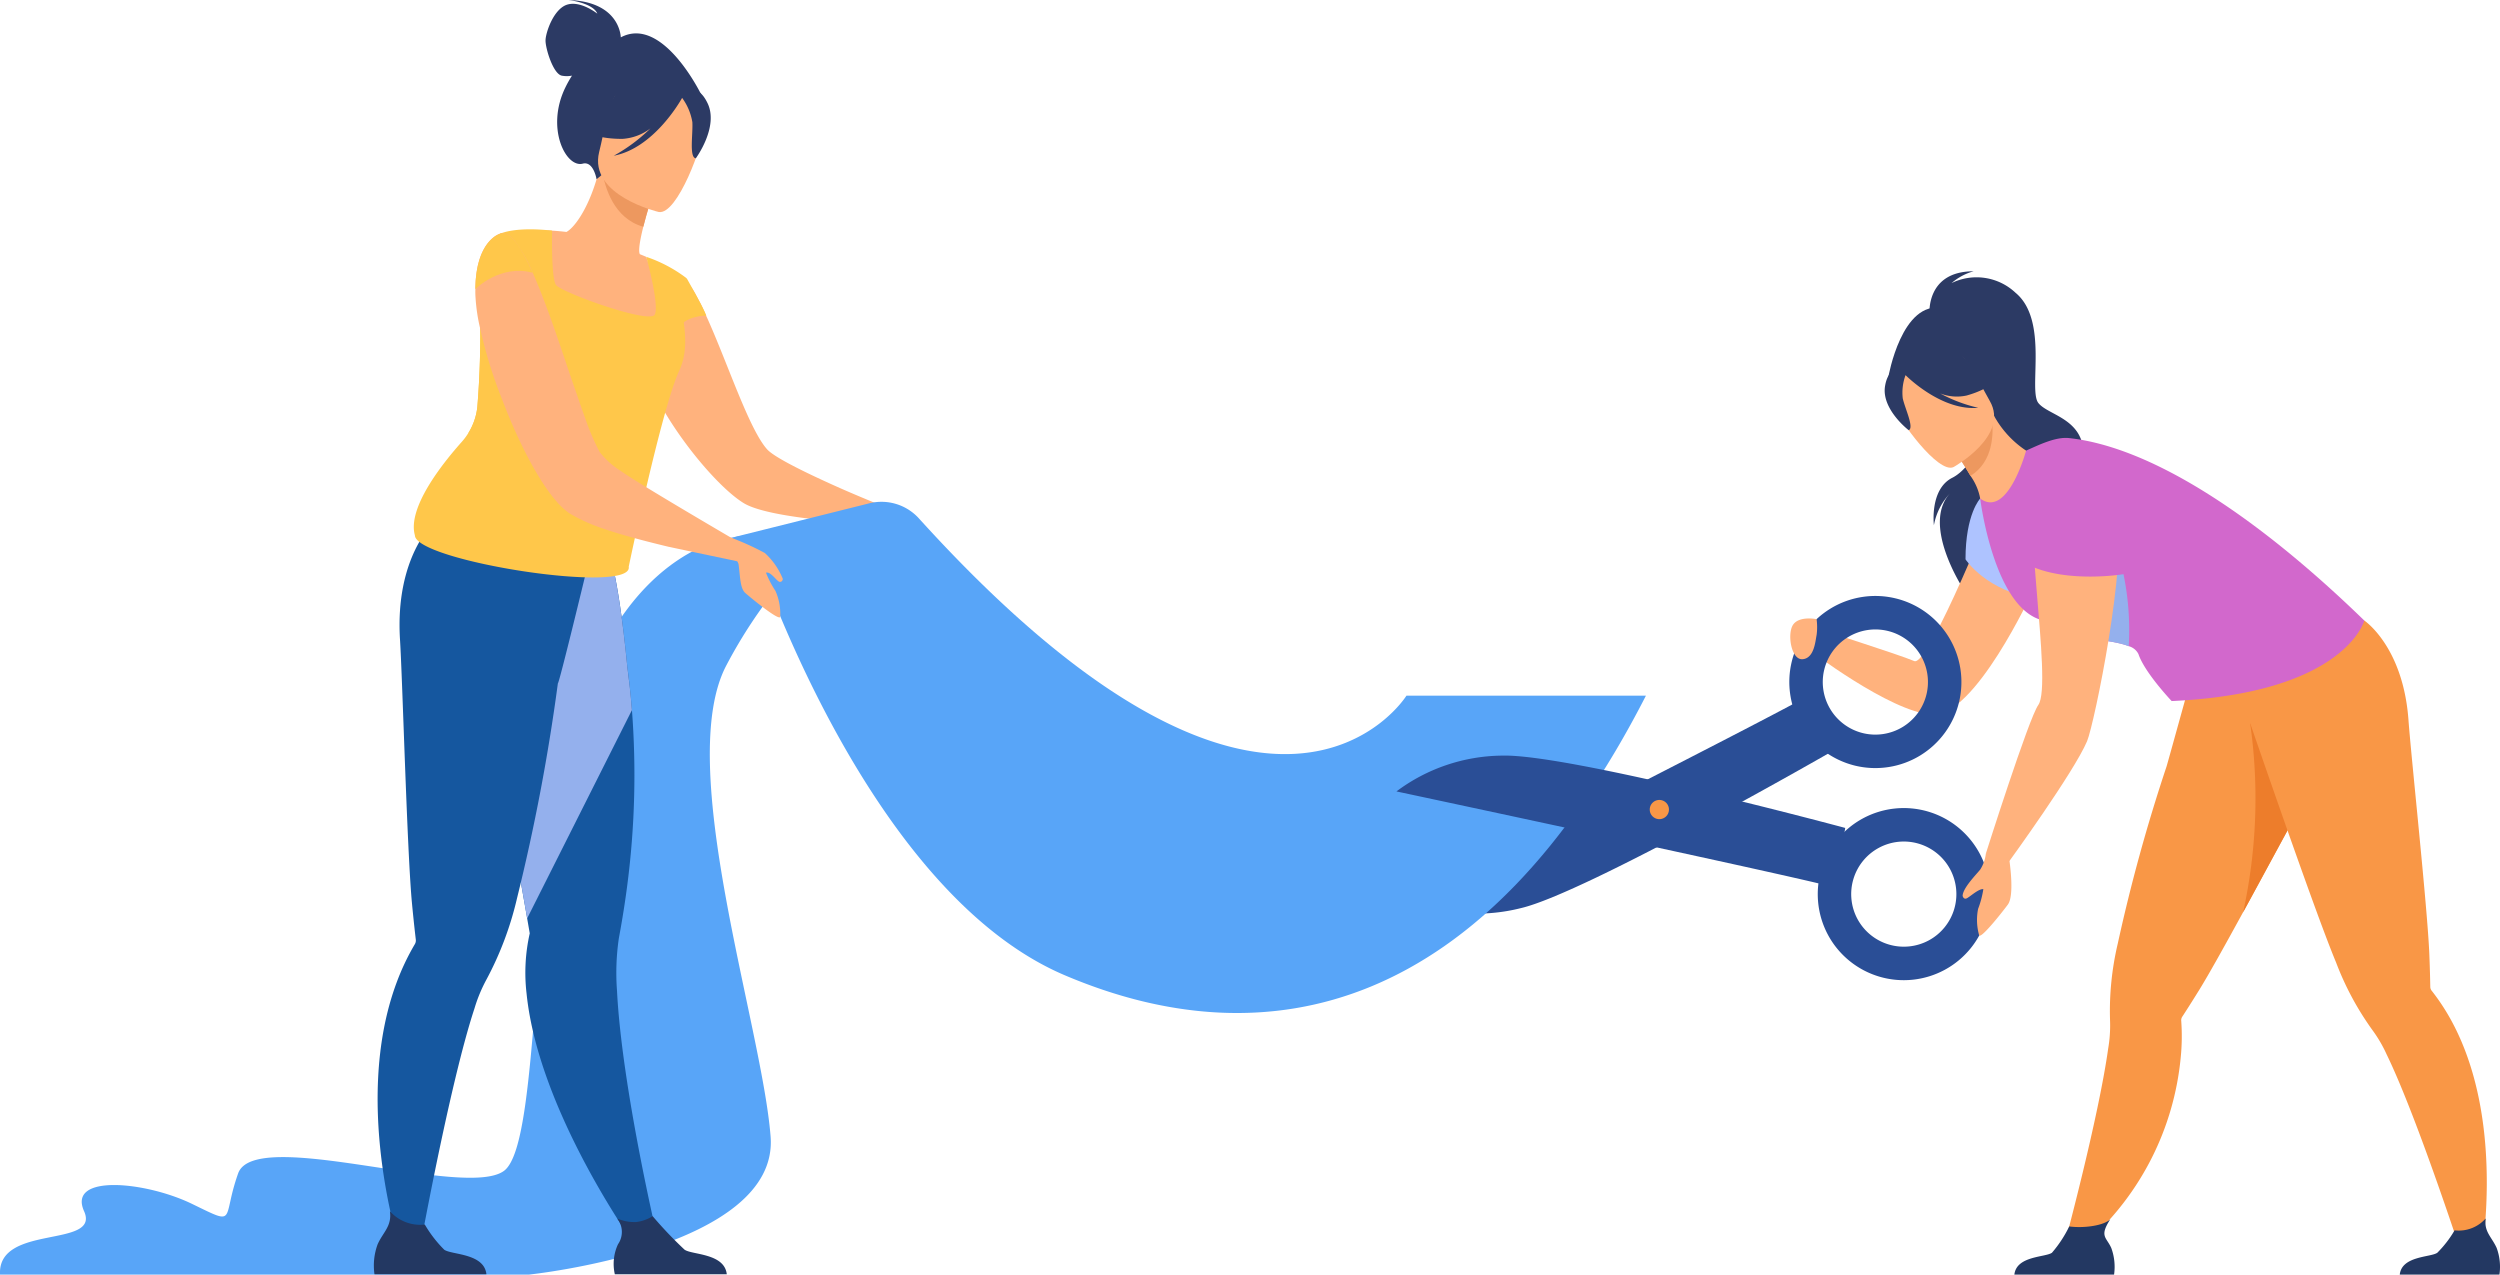 <svg xmlns="http://www.w3.org/2000/svg" width="297.306" height="151.579" viewBox="0 0 297.306 151.579">
  <g id="Grupo_39919" data-name="Grupo 39919" transform="translate(-172.22 -951.996)">
    <path id="Trazado_107478" data-name="Trazado 107478" d="M259.185,1257.055s-11.684,1.106-17.954,19.413-4.442,52.448-9.075,55.87-29.616-5.318-31.615.3,0,6.286-5.5,3.621-14.823-3.584-12.824.873-10.326,1.469-9.993,7.543h62.894s29.778-3.086,28.744-16.41-11.54-44.38-5.216-56.128a57.743,57.743,0,0,1,14.592-17.846Z" transform="translate(0 -241.101)" fill="#58a5f8"/>
    <g id="Grupo_39914" data-name="Grupo 39914" transform="translate(216.681 951.996)">
      <path id="Trazado_107479" data-name="Trazado 107479" d="M472.689,1355.083l-2.643.984s-11.48-15.922-12.894-29.931a21.279,21.279,0,0,1,.378-7.162s-.112-.641-.308-1.774c-.091-.529-.2-1.165-.33-1.895-.373-2.139-.887-5.065-1.474-8.4-1.351-7.667-3.1-17.468-4.46-24.673l.712-.229,7.706-2.486,1.593-5.058,5.738-1.51s1.282,2.507,2.428,14.352c.212,1.553.4,3.267.548,5.125a101.425,101.425,0,0,1-.546,20.748q-.395,3.088-1.008,6.368a28.412,28.412,0,0,0-.22,6.288C468.486,1337.286,472.689,1355.083,472.689,1355.083Z" transform="translate(-438.992 -1207.981)" fill="#15579f"/>
      <path id="Trazado_107480" data-name="Trazado 107480" d="M469.681,1292.43l-12.46,24.77c-.091-.529-.2-1.165-.33-1.895-.373-2.139-.887-5.065-1.474-8.4-1.351-7.667-3.1-17.468-4.46-24.673l.712-.229,7.706-2.486,1.593-5.058,5.738-1.51s1.282,2.507,2.428,14.352C469.344,1288.859,469.536,1290.572,469.681,1292.43Z" transform="translate(-438.992 -1207.981)" fill="#94b0ed"/>
      <path id="Trazado_107481" data-name="Trazado 107481" d="M418.829,1264.781l-.288-2.473c-4.832,1.283-17.744-3.586-17.744-3.586s-4.681,4.115-4.067,13.979c.3,4.815.848,25.273,1.421,31.327.207,2.194.388,3.756.462,4.379a.012.012,0,0,1,0,.006.867.867,0,0,1-.141.536,28.413,28.413,0,0,0-2.113,4.443c-5.618,14.969.865,33.4.865,33.4l1.682-.678s3.689-20.516,6.687-29.579a17.947,17.947,0,0,1,1.444-3.467,39.16,39.16,0,0,0,3.611-9.628,236.794,236.794,0,0,0,4.856-25.543C415.659,1277.906,418.829,1264.781,418.829,1264.781Z" transform="translate(-393.621 -1196.63)" fill="#15579f"/>
      <path id="Trazado_107482" data-name="Trazado 107482" d="M575.779,1140.2l-.36,2.42s-.16,0-.44-.02c-.88-.06-3.021-.18-5.441-.44-3.64-.36-7.961-1-9.681-2.06-2.62-1.6-6.921-6.5-9.721-11.4a3.142,3.142,0,0,1-.2-.36,17.594,17.594,0,0,1-2.56-7.241,10.337,10.337,0,0,1,.34-3.281,8.374,8.374,0,0,1,1.48-2.96,1.5,1.5,0,0,1,.28-.34,6.907,6.907,0,0,1,1.9-1.62c.48-.2,1,.04,1.54.62v.02a9.161,9.161,0,0,1,1.38,2.04c.02.02.04.04.04.06.1.18.2.38.32.6a.506.506,0,0,1,.08.14q.33.69.66,1.44c2.46,5.361,5.08,13.482,7.261,15.9.94,1.04,5.241,3.081,8.661,4.6C573.778,1139.4,575.779,1140.2,575.779,1140.2Z" transform="translate(-515.882 -1080.273)" fill="#ffb27d"/>
      <path id="Trazado_107483" data-name="Trazado 107483" d="M498.538,1069.589a15.048,15.048,0,0,1-5.565,1.3c-8.308.455-10.194-6.828-10.537-11.661a6.967,6.967,0,0,1,2.851-.36c.589.032,1.2.093,1.711.155,1.016-.531,2.842-3.109,3.9-7.423l.358.166,5.994,2.818s-.636,1.95-1.107,3.817c-.367,1.461-.63,2.872-.41,3.267.472.192.755.313.755.313a.019.019,0,0,0,0,.006A41.137,41.137,0,0,1,498.538,1069.589Z" transform="translate(-464.099 -1031.439)" fill="#ffb27d"/>
      <path id="Trazado_107484" data-name="Trazado 107484" d="M447.09,1103.048c-.063.166-.132.328-.207.494-2.1,4.531-6,23.3-6,23.3.555,3.375-25.364-.662-25.431-3.735-.913-3.258,3.239-8.493,5.58-11.119a7.471,7.471,0,0,0,.785-1.057,7.369,7.369,0,0,0,1.062-3.1,107.025,107.025,0,0,0,.324-10.921h0c.457-.339.9-.652,1.312-.949a11.735,11.735,0,0,0,1.6-1.325,2.417,2.417,0,0,0,.766-1.508,8.033,8.033,0,0,0-.032-1.265c-.019-.2-.045-.4-.076-.6a17.148,17.148,0,0,0-1.2-4.02c2.229-.9,6.193-.365,6.193-.365s0,.22-.007.58c-.013,1.448,0,5.166.464,5.869.58.876,11.2,4.715,11.76,3.526.552-1.169-.96-6.648-1.016-6.856a.018.018,0,0,1,0-.006,16.748,16.748,0,0,1,4.827,2.568C445.644,1093.951,448.747,1098.652,447.09,1103.048Z" transform="translate(-410.573 -1059.448)" fill="#ffc74a"/>
      <path id="Trazado_107485" data-name="Trazado 107485" d="M501.632,956.44c-.013-.36-.292-4.241-6.2-4.444,0,0,2.907.347,3.409,1.625,0,0-1.979-1.579-3.591-1.071s-2.559,3.332-2.568,4.261.886,3.923,1.909,4.178a3.12,3.12,0,0,0,1.239,0,13.878,13.878,0,0,0-.794,1.417c-2.359,4.842.074,9.575,2.071,9.052,1.281-.336,1.643,1.85,1.643,1.85l12.443-10.074S506.619,953.779,501.632,956.44Z" transform="translate(-472.267 -951.996)" fill="#2c3a64"/>
      <path id="Trazado_107486" data-name="Trazado 107486" d="M531.985,1055.248s-.637,1.949-1.107,3.817c-3.5-.977-4.568-4.661-4.888-6.635Z" transform="translate(-498.836 -1032.099)" fill="#ed985f"/>
      <path id="Trazado_107487" data-name="Trazado 107487" d="M530.768,1016.474s-8.383-1.94-7.094-7.142,1.074-8.956,6.481-7.937,5.951,3.26,5.943,5.1S532.982,1016.845,530.768,1016.474Z" transform="translate(-496.881 -991.262)" fill="#ffb27d"/>
      <path id="Trazado_107488" data-name="Trazado 107488" d="M528.267,999.808c-.9-1.885-1.962-1.785-2.626-1.451a6.014,6.014,0,0,0-7.8-.667,10.237,10.237,0,0,1-4.71,5.06s1.288,1.319,5.02,1.29a6.145,6.145,0,0,0,3.33-1.254,20.062,20.062,0,0,1-4.371,3.26c4.673-.894,7.806-6.3,8.127-6.878a6.745,6.745,0,0,1,1.217,2.879c.087,1.428-.4,4.2.413,4.306C526.864,1006.354,529.618,1002.635,528.267,999.808Z" transform="translate(-488.579 -987.526)" fill="#2c3a64"/>
      <path id="Trazado_107489" data-name="Trazado 107489" d="M570.3,1115.567s2.018,3.521,2.32,4.427c0,0-2.617-.1-3.675,1.913C568.946,1121.907,568.692,1116.042,570.3,1115.567Z" transform="translate(-533.085 -1082.455)" fill="#ffc74a"/>
      <path id="Trazado_107490" data-name="Trazado 107490" d="M459.494,1151.737c-5.112-.054-9.441-5.362-12.086-9.6a7.37,7.37,0,0,0,1.062-3.1,107.025,107.025,0,0,0,.323-10.921h0c.458-.339.9-.651,1.312-.949a11.747,11.747,0,0,0,1.6-1.325C455.888,1132.914,466.425,1151.81,459.494,1151.737Z" transform="translate(-436.162 -1090.647)" fill="#ffc74a"/>
      <path id="Trazado_107491" data-name="Trazado 107491" d="M405.237,1671.029H391.925a7.31,7.31,0,0,1,.376-3.568c.666-1.477,1.71-2.148,1.46-3.935a4.794,4.794,0,0,0,4.149,1.587,14.609,14.609,0,0,0,2.31,2.994C401.09,1668.732,404.969,1668.509,405.237,1671.029Z" transform="translate(-391.852 -1519.489)" fill="#233862"/>
      <path id="Trazado_107492" data-name="Trazado 107492" d="M546.169,1673.381H532.856a5.534,5.534,0,0,1,.376-3.568,2.566,2.566,0,0,0-.1-3.064,5.17,5.17,0,0,0,2.242.422,4.683,4.683,0,0,0,1.98-.7,47.887,47.887,0,0,0,3.793,3.984C542.021,1671.084,545.9,1670.862,546.169,1673.381Z" transform="translate(-504.2 -1521.842)" fill="#233862"/>
      <path id="Trazado_107493" data-name="Trazado 107493" d="M483.119,1125.873l-.536,2.066s-6.648-1.394-8.108-1.714h-.02c-2.5-.6-5.3-1.32-7.661-2.12a21.06,21.06,0,0,1-4.08-1.82,2.474,2.474,0,0,1-.28-.2c-2.34-1.7-5.12-6.7-7.281-12.061-.3-.74-.58-1.48-.86-2.2a54.689,54.689,0,0,1-2.28-7.6,21.482,21.482,0,0,1-.54-3.62,8.883,8.883,0,0,1-.02-1.02c.04-5.8,2.92-6.6,2.92-6.6.06-.02.12-.04.2-.06.5-.08,1.02.26,1.56.92a18.161,18.161,0,0,1,2.14,3.78c1.14,2.58,2.34,5.921,3.46,9.241.62,1.82,1.22,3.64,1.82,5.32.34,1.02.68,1.98,1,2.86a27.548,27.548,0,0,0,1.68,3.9,9.685,9.685,0,0,0,2.46,2.22C470.815,1118.7,483.119,1125.873,483.119,1125.873Z" transform="translate(-439.381 -1061.193)" fill="#ffb27d"/>
      <path id="Trazado_107494" data-name="Trazado 107494" d="M458.271,1093.67c-3.851-1.062-6.821,1.945-6.821,1.945.048-5.791,2.931-6.584,2.931-6.584C455.541,1088.551,456.885,1090.559,458.271,1093.67Z" transform="translate(-439.385 -1061.234)" fill="#ffc74a"/>
    </g>
    <path id="Trazado_107495" data-name="Trazado 107495" d="M1047.993,1360.134c.114.319-47.516,24.476-47.516,24.476a21.276,21.276,0,0,0,13.2.9c7.707-1.784,37.269-18.791,37.269-18.791Z" transform="translate(-660.592 -325.518)" fill="#2a4e96"/>
    <path id="Trazado_107496" data-name="Trazado 107496" d="M682.113,1269.857s-15.8,25.448-57.971-21.076a6,6,0,0,0-5.917-1.8l-16.4,4.1a3.091,3.091,0,0,1,2.174.665,4.242,4.242,0,0,1,.862,1.521c3.386,9.443,16.055,41.079,36.593,49.824,24.234,10.319,49.923,4.358,69.138-33.234Z" transform="translate(-342.636 -235.127)" fill="#58a5f8"/>
    <g id="Grupo_39918" data-name="Grupo 39918" transform="translate(385.007 984.256)">
      <path id="Trazado_107497" data-name="Trazado 107497" d="M1414.761,1345.471c-.037.068-.078.137-.117.208-.934,1.624-3.078,5.6-5.439,9.958-1.117,2.066-2.286,4.217-3.4,6.241-1.911,3.492-3.65,6.6-4.664,8.247-1.032,1.672-1.791,2.845-2.1,3.315l0,0a.778.778,0,0,0-.1.485,25.32,25.32,0,0,1-.068,4.38,33.6,33.6,0,0,1-10.977,21.76l-2.84.42s4.02-14.892,5.2-23.311a16.186,16.186,0,0,0,.217-3.338,34.867,34.867,0,0,1,.917-9.111,204.086,204.086,0,0,1,5.809-21.09c.132-.412,4.127-14.862,4.127-14.862,3.353,2.931,15.582,4.14,15.582,4.14S1418.988,1337.953,1414.761,1345.471Z" transform="translate(-1352.329 -1284.76)" fill="#f99746"/>
      <path id="Trazado_107498" data-name="Trazado 107498" d="M1355.608,1674.8h11.855a6.512,6.512,0,0,0-.335-3.178c-.594-1.315-1.439-1.357-.108-3.419-.753.776-3.175,1.1-4.889.866a14.514,14.514,0,0,1-2.055,3.129C1359.3,1672.751,1355.847,1672.553,1355.608,1674.8Z" transform="translate(-1328.84 -1555.478)" fill="#233862"/>
      <path id="Trazado_107499" data-name="Trazado 107499" d="M1498.431,1383.72c-.037.067-.078.137-.117.207-.934,1.624-5.988,10.957-8.348,15.312a63.135,63.135,0,0,0,.833-22.51Z" transform="translate(-1435.998 -1323.009)" fill="#ed7d2b"/>
      <path id="Trazado_107500" data-name="Trazado 107500" d="M1305.71,1116.473s-.469-5.115,5.246-5.115a6.715,6.715,0,0,0-2.628,1.409,6.759,6.759,0,0,1,7.613,1.148c3.967,3.289,1.5,11.536,2.708,13.1s5.9,1.879,5.33,6.942-14.91,11.405-13.989,15.594c0,0-5.618-8.258-1.6-12.027a7.443,7.443,0,0,0-2.157,4.037s-.531-4.28,2.192-5.649c2.41-1.212,4.385-5.642,4.176-6.435S1305.71,1116.473,1305.71,1116.473Z" transform="translate(-1289.035 -1111.357)" fill="#2c3a64"/>
      <path id="Trazado_107501" data-name="Trazado 107501" d="M1256.386,1242.739s-8.132,20.52-9.884,19.76-12.079-4.04-12.079-4.04l-.679,2.514s9.828,7.573,14.884,7.9,11.906-14.568,11.906-14.568Z" transform="translate(-1231.644 -1216.143)" fill="#ffb27d"/>
      <g id="Grupo_39917" data-name="Grupo 39917" transform="translate(0 38.613)">
        <g id="Grupo_39915" data-name="Grupo 39915" transform="translate(3.383 25.226)">
          <path id="Trazado_107502" data-name="Trazado 107502" d="M1245.454,1427.948a10.234,10.234,0,1,1-4.137,13.87A10.246,10.246,0,0,1,1245.454,1427.948Zm7.84,14.505a6.254,6.254,0,1,0-8.475-2.528A6.261,6.261,0,0,0,1253.293,1442.453Z" transform="translate(-1240.087 -1426.719)" fill="#2a4e96"/>
        </g>
        <g id="Grupo_39916" data-name="Grupo 39916">
          <path id="Trazado_107503" data-name="Trazado 107503" d="M1223.658,1309.946a10.234,10.234,0,1,1,7.556,12.344A10.246,10.246,0,0,1,1223.658,1309.946Zm3.87.931a6.254,6.254,0,1,0,7.543-4.617A6.261,6.261,0,0,0,1227.528,1310.877Z" transform="translate(-1223.373 -1302.105)" fill="#2a4e96"/>
        </g>
      </g>
      <path id="Trazado_107504" data-name="Trazado 107504" d="M1288.1,1132.746c-.078-.312,6.771,3.1,7.118,3.481,3.212,3.563,2.3,8.212.458,8.257-1.179.028-.95,1.988-.95,1.988l-13.131-5.555S1283.181,1131.7,1288.1,1132.746Z" transform="translate(-1269.813 -1128.35)" fill="#2c3a64"/>
      <path id="Trazado_107505" data-name="Trazado 107505" d="M1328.643,1244.852s-1.749,1.811-1.749,7.231c0,0,2.409,3.8,8.659,4.766C1335.553,1256.849,1330.18,1244.849,1328.643,1244.852Z" transform="translate(-1305.938 -1217.828)" fill="#aec3ff"/>
      <path id="Trazado_107506" data-name="Trazado 107506" d="M1485.972,1324.047l-.04-2.218c4.418.557,15.232-5.279,15.232-5.279s4.622,3.074,5.255,11.853c.309,4.285,2.262,22.406,2.478,27.817.079,1.961.105,3.361.114,3.92a.012.012,0,0,0,0,.005.769.769,0,0,0,.188.456,25.306,25.306,0,0,1,2.394,3.669c6.741,12.542,3.216,29.584,3.216,29.584l-1.565-.4s-5.7-17.667-9.425-25.309a16,16,0,0,0-1.687-2.888,34.852,34.852,0,0,1-4.334-8.068C1495.045,1350.62,1485.972,1324.047,1485.972,1324.047Z" transform="translate(-1432.782 -1275.013)" fill="#f99746"/>
      <path id="Trazado_107507" data-name="Trazado 107507" d="M1582.007,1674.459h11.855a6.508,6.508,0,0,0-.335-3.178c-.593-1.315-1.522-1.913-1.3-3.5a4.27,4.27,0,0,1-3.7,1.414,13,13,0,0,1-2.057,2.667C1585.7,1672.414,1582.245,1672.215,1582.007,1674.459Z" transform="translate(-1509.408 -1555.14)" fill="#233862"/>
      <path id="Trazado_107508" data-name="Trazado 107508" d="M1343.243,1231c1.593.272-.26,1.537,1.93,1.775,3.117.34,6.336.573,8.022,1.245a1.811,1.811,0,0,1,1.155.935c.731,2.2,3.951,5.589,3.951,5.589,20.643-.94,22.91-9.574,22.91-9.574-13.4-13.012-25.716-20.685-35.123-21.7-1.61-.174-3.645.848-5.1,1.493-3.295,1.467-5.46,5.694-5.46,5.694S1337.192,1229.968,1343.243,1231Z" transform="translate(-1312.828 -1189.433)" fill="#d268cc"/>
      <path id="Trazado_107509" data-name="Trazado 107509" d="M1383.155,1259.3c3.117.34,6.336.573,8.022,1.245a32.875,32.875,0,0,0-4.17-18.04S1383.838,1255.4,1383.155,1259.3Z" transform="translate(-1350.81 -1215.956)" fill="#94b0ed"/>
      <path id="Trazado_107510" data-name="Trazado 107510" d="M1345.117,1233.858s7.839-.428,9.232,4.493-2.614,24.567-3.477,26.595c-1.572,3.691-9.224,14.227-9.224,14.227l-2.814-.857s5.1-16.1,6.241-17.688C1346.865,1258.128,1342.771,1236,1345.117,1233.858Z" transform="translate(-1315.462 -1209.052)" fill="#ffb27d"/>
      <path id="Trazado_107511" data-name="Trazado 107511" d="M1327.958,1452.167a4.431,4.431,0,0,1-.672,1.892c-.527.644-2.062,2.2-2.089,3.116,0,0,.077.405.406.331s1.472-1.205,2.058-1.124a11.364,11.364,0,0,1-.623,2.344,6.712,6.712,0,0,0,.123,3.144c.186.445,2.473-2.387,3.413-3.651s.015-6.4.015-6.4Z" transform="translate(-1304.584 -1382.903)" fill="#ffb27d"/>
      <path id="Trazado_107512" data-name="Trazado 107512" d="M1370.473,1239.2c-.02.115-7.418,1.361-12.046-.988,0,0-3.865-12.11,1.659-11.531s8.8,2.32,8.934,4.964A50.933,50.933,0,0,0,1370.473,1239.2Z" transform="translate(-1330.04 -1203.324)" fill="#d268cc"/>
      <path id="Trazado_107513" data-name="Trazado 107513" d="M1227.1,1315.409s-2.033-.421-2.782.641-.25,4.247,1.125,4.122,1.505-2.124,1.658-2.873A7.126,7.126,0,0,0,1227.1,1315.409Z" transform="translate(-1223.853 -1274.037)" fill="#ffb27d"/>
      <path id="Trazado_107514" data-name="Trazado 107514" d="M1329,1200.512s-2.18,8.132-5.46,5.694a6.719,6.719,0,0,0-1.154-2.693c-.862-1.482-1.889-3-1.889-3l4.437-3.887.265-.233A11.717,11.717,0,0,0,1329,1200.512Z" transform="translate(-1300.839 -1179.183)" fill="#ffb27d"/>
      <path id="Trazado_107515" data-name="Trazado 107515" d="M1320.5,1201.435s1.026,1.511,1.888,2.994c2.758-1.7,2.761-5.114,2.548-6.883Z" transform="translate(-1300.841 -1180.099)" fill="#ed985f"/>
      <path id="Trazado_107516" data-name="Trazado 107516" d="M1291.4,1172.145s6.7-3.726,4.311-7.86-3.126-7.4-7.5-5.2-4.289,4.256-3.829,5.83S1289.6,1173.007,1291.4,1172.145Z" transform="translate(-1271.865 -1148.86)" fill="#ffb27d"/>
      <path id="Trazado_107517" data-name="Trazado 107517" d="M1279.455,1160.3c.307-1.835,1.239-2.011,1.889-1.888a5.355,5.355,0,0,1,6.513-2.494,9.116,9.116,0,0,0,5.278,3.17s-.777,1.446-3.979,2.341a5.474,5.474,0,0,1-3.158-.253,17.867,17.867,0,0,0,4.544,1.713c-4.219.386-8.233-3.471-8.65-3.884a6.008,6.008,0,0,0-.332,2.764c.278,1.243,1.381,3.5.708,3.786C1282.268,1165.557,1278.995,1163.053,1279.455,1160.3Z" transform="translate(-1268.067 -1146.653)" fill="#2c3a64"/>
    </g>
    <path id="Trazado_107518" data-name="Trazado 107518" d="M1044.77,1411.607c.028-.337-52.2-11.471-52.2-11.471a21.276,21.276,0,0,1,12.528-4.258c7.906-.252,40.843,8.6,40.843,8.6Z" transform="translate(-654.282 -354.022)" fill="#2a4e96"/>
    <path id="Trazado_107519" data-name="Trazado 107519" d="M1142.524,1421.94a1.142,1.142,0,1,1-1.128,1.157A1.143,1.143,0,0,1,1142.524,1421.94Z" transform="translate(-772.984 -374.812)" fill="#f99746"/>
    <path id="Trazado_107520" data-name="Trazado 107520" d="M590.217,1267.8a32.79,32.79,0,0,1,4.04,1.833,8.4,8.4,0,0,1,2.14,3.076s-.012.363-.349.362-1.1-1.3-1.65-1.089a11.359,11.359,0,0,0,1.12,2.151,6.7,6.7,0,0,1,.567,3.095c-.085.475-2.935-1.788-4.129-2.817-.636-.547-.617-1.877-.814-3.378-.173-1.317-3.808-2.079-3.808-2.079Z" transform="translate(-331.083 -251.874)" fill="#ffb27d"/>
  </g>
</svg>
